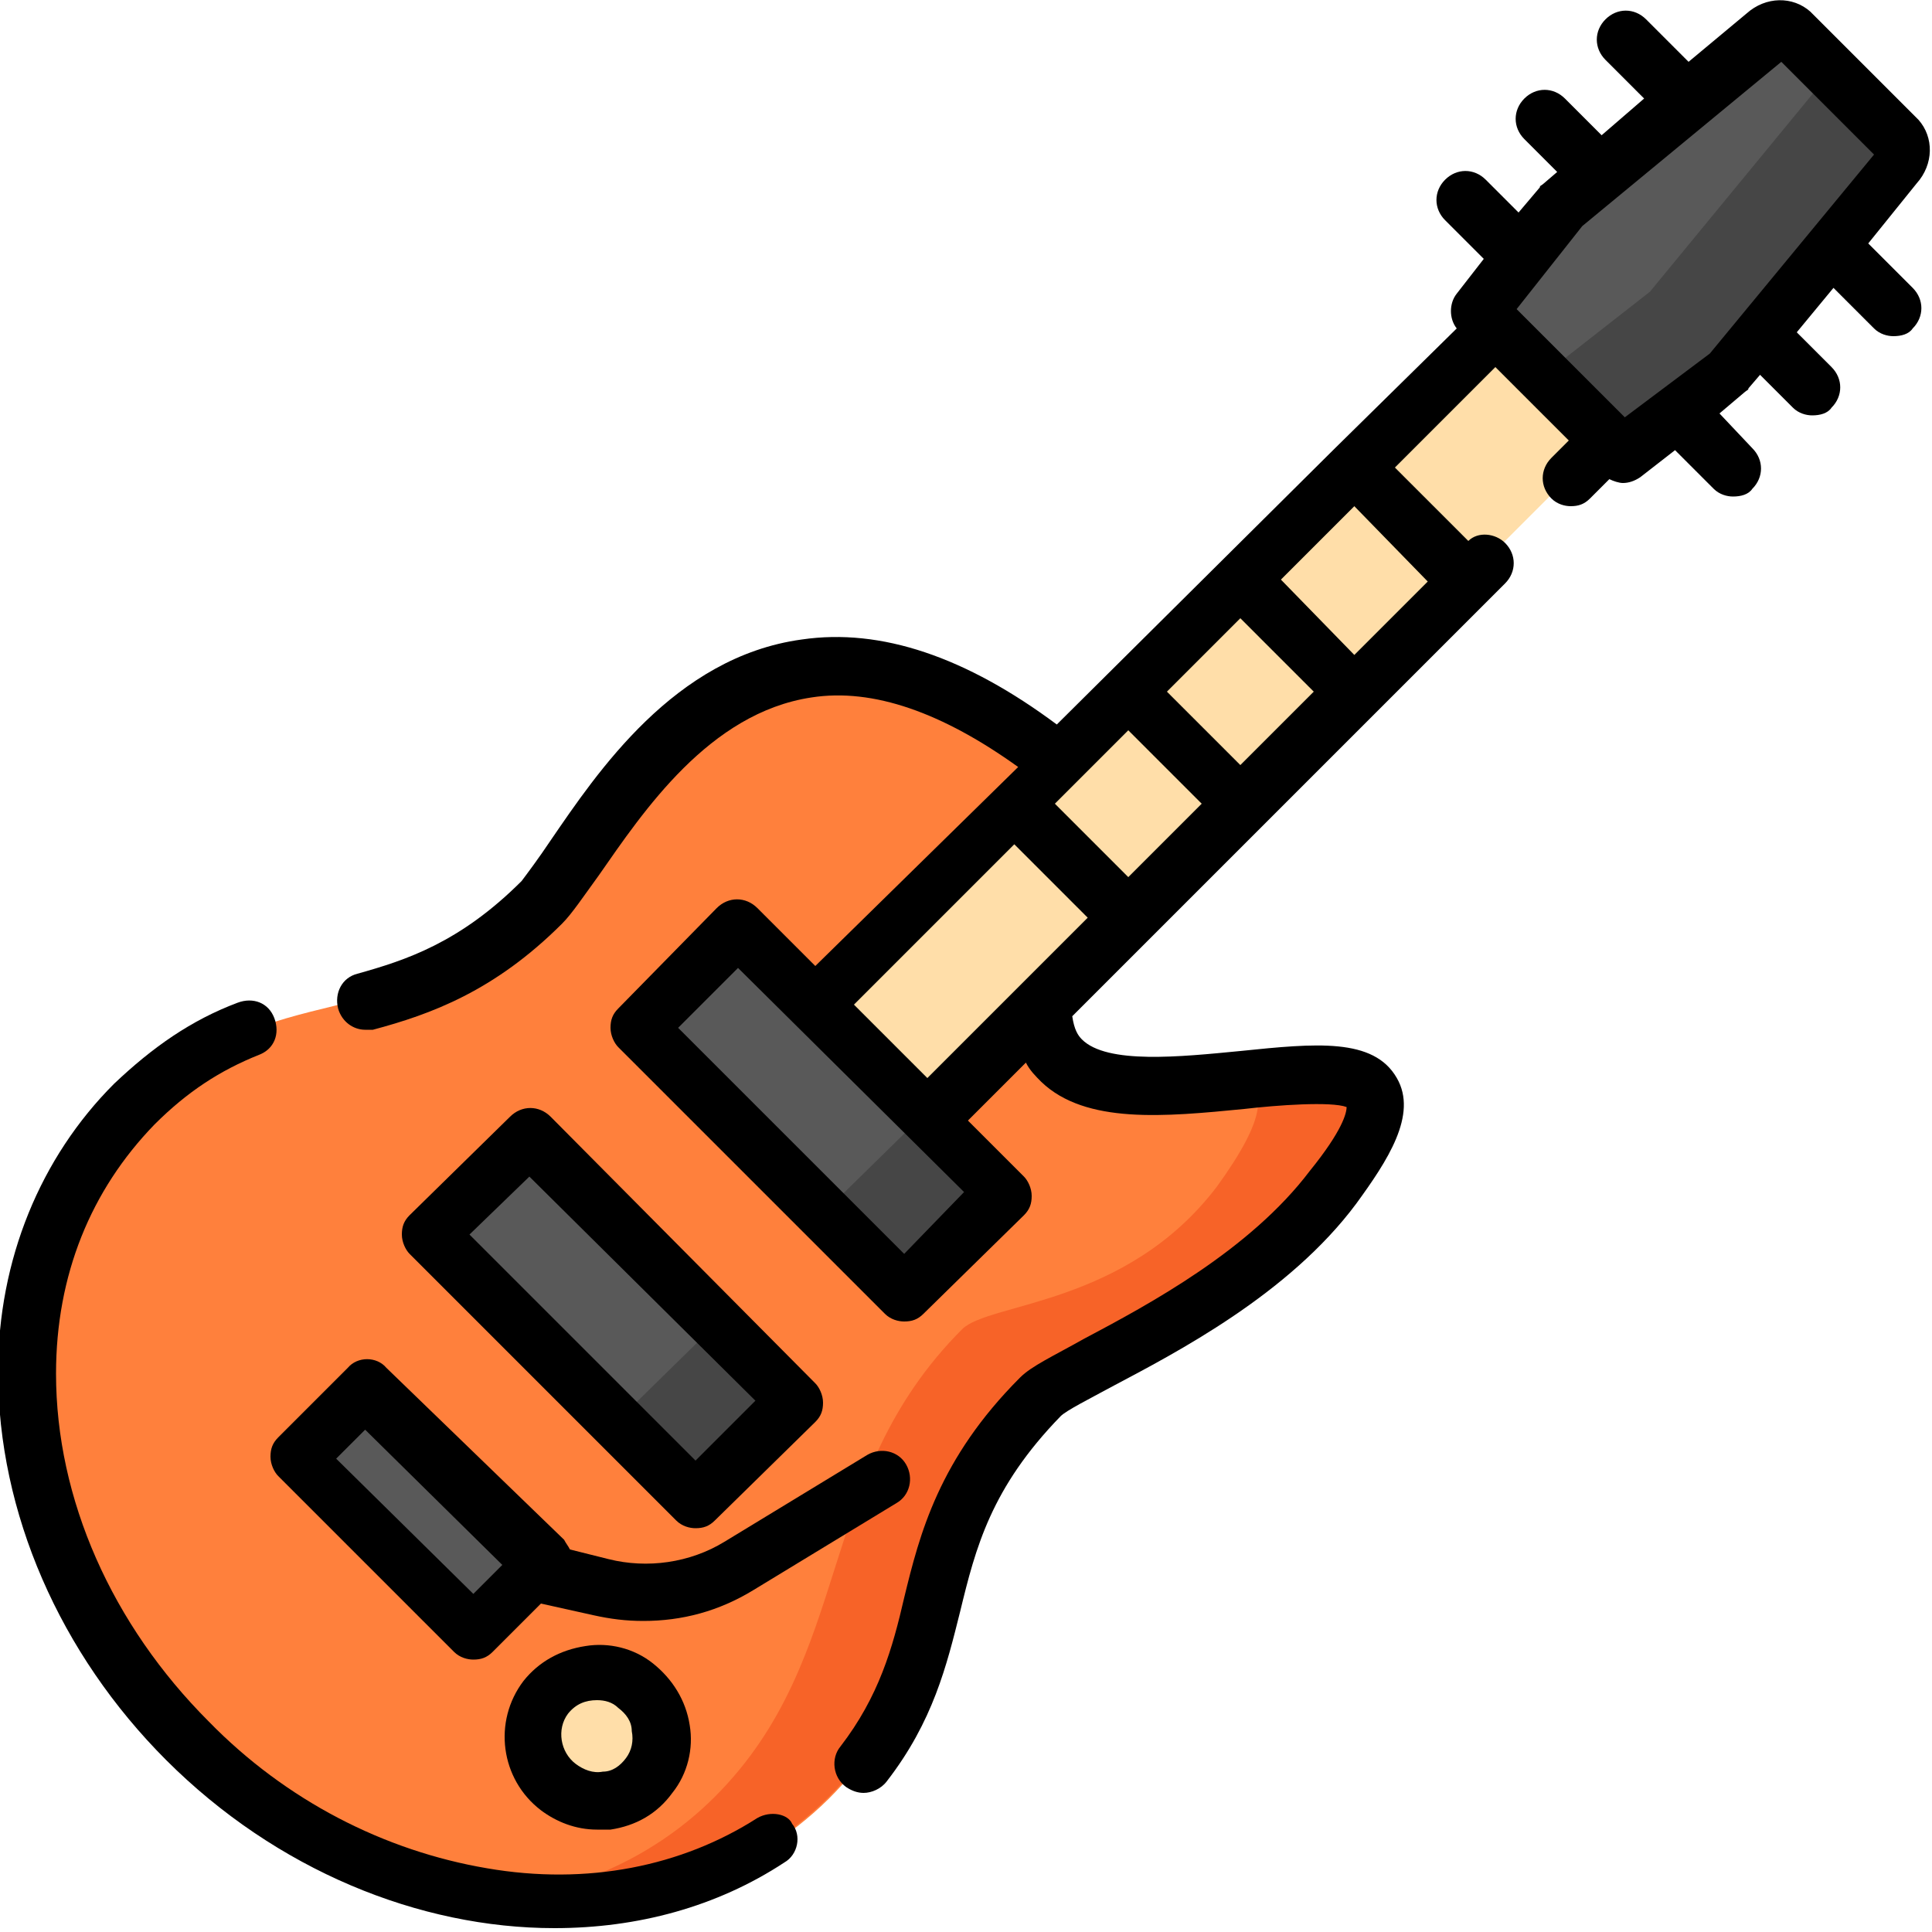 <?xml version="1.0" encoding="utf-8"?>
<!-- Generator: Adobe Illustrator 24.0.1, SVG Export Plug-In . SVG Version: 6.00 Build 0)  -->
<svg version="1.1" id="Layer_1" xmlns="http://www.w3.org/2000/svg" xmlns:xlink="http://www.w3.org/1999/xlink" x="0px" y="0px"
	 viewBox="0 0 100 100" style="enable-background:new 0 0 100 100;" xml:space="preserve">
<style type="text/css">
	.st0{fill:#FF803C;}
	.st1{fill:#F76328;}
	.st2{fill:#595959;}
	.st3{fill:#464646;}
	.st4{fill:#FFDEA9;}
</style>
<path class="st0" d="M28,46.5C20.3,54.2,14.3,50,7,57.3c-8.6,8.5-6.8,23.4,2.8,33c9.9,9.9,24.7,11.1,33.1,2.8
	c7.3-7.3,3.1-13.1,10.8-20.9c1.4-1.4,10.4-4.6,15.1-10.8c11.5-15.2-27.4,7.2-10.8-19C39.2,23.5,31,43.5,28,46.5z"/>
<path class="st1" d="M64.1,55.8c1.5,0.5,1.5,2-1.1,5.6c-4.7,6.2-11.8,6-13.2,7.4C42.1,76.5,44.3,85.7,37,93c-3,3-6.9,4.8-11.1,5.3
	c6.3,0.8,12.6-0.9,17-5.3c7.3-7.3,3.1-13.1,10.8-20.9c1.4-1.4,10.4-4.6,15.1-10.8C73.8,54.8,69.4,55.2,64.1,55.8z"/>
<path class="st2" d="M46.8,66.9L33,53.2l5.2-5.1L52,61.8L46.8,66.9z"/>
<path class="st3" d="M46.8,66.9l-4.2-4.1l5.2-5.1l4.2,4.1L46.8,66.9z"/>
<path class="st2" d="M36,77.7L22.3,64l5.2-5.1l13.8,13.7L36,77.7z"/>
<path class="st3" d="M36,77.7l-4.1-4.1l5.2-5.1l4.1,4.1L36,77.7z"/>
<path class="st4" d="M30.9,93.2c1.8,0,3.3-1.5,3.3-3.3c0-1.8-1.5-3.3-3.3-3.3c-1.8,0-3.3,1.5-3.3,3.3C27.6,91.8,29.1,93.2,30.9,93.2
	z"/>
<path class="st2" d="M24.5,84.6l-9.1-9.1l3.6-3.6l9.1,9.1L24.5,84.6z"/>
<path class="st4" d="M48,57.9L42.2,52l37.7-37.6l5.8,5.8L48,57.9z"/>
<path class="st2" d="M98.2,8.6l-8.8,10.7L84,23.5l-4.1-4.1L76.5,16l4.3-5.4l10.6-8.8c0.4-0.4,1-0.5,1.3-0.2l1.5,1.5l4.1,4.1
	C98.6,7.6,98.6,8.1,98.2,8.6z"/>
<path class="st3" d="M98.2,8.6l-8.8,10.7L84,23.5l-4.1-4.1l0,0l5.5-4.3l8.8-10.7c0.4-0.4,0.4-1,0.2-1.3l4.1,4.1
	C98.6,7.6,98.6,8.1,98.2,8.6z"/>
<path d="M39.2,94.1c-3.9,2.5-8.8,3.5-14,2.6c-5.3-0.9-10.4-3.5-14.4-7.6c-5-5-7.9-11.5-7.9-18c0-5.1,1.8-9.5,5.1-12.9
	c1.7-1.7,3.4-2.8,5.4-3.6c0.8-0.3,1.1-1.1,0.8-1.9c-0.3-0.8-1.1-1.1-1.9-0.8c-2.4,0.9-4.4,2.3-6.4,4.2c-3.8,3.8-6,9.1-6,14.9
	c0,7.3,3.2,14.6,8.7,20.1c5.7,5.7,13.1,8.7,20.1,8.7c4.3,0,8.4-1.1,11.9-3.4c0.7-0.4,0.9-1.4,0.4-2C40.8,93.9,39.9,93.7,39.2,94.1z"
	/>
<path d="M36,79.1c0.4,0,0.7-0.1,1-0.4l5.2-5.1c0.3-0.3,0.4-0.6,0.4-1c0-0.4-0.2-0.8-0.4-1L28.5,57.8c-0.6-0.6-1.5-0.6-2.1,0
	l-5.2,5.1c-0.3,0.3-0.4,0.6-0.4,1c0,0.4,0.2,0.8,0.4,1L35,78.7C35.3,79,35.7,79.1,36,79.1z M27.4,60.9l11.7,11.6L36,75.6L24.3,63.9
	L27.4,60.9z"/>
<path d="M33.8,86.1c-1-0.8-2.3-1.1-3.5-0.9C29,85.4,27.9,86,27.1,87c-1.6,2.1-1.2,5.1,0.9,6.7c0.8,0.6,1.8,1,2.9,1
	c0.2,0,0.5,0,0.7,0c1.3-0.2,2.4-0.8,3.2-1.9c0.8-1,1.1-2.3,0.9-3.5C35.5,88,34.8,86.9,33.8,86.1z M32.4,91c-0.3,0.4-0.7,0.7-1.2,0.7
	c-0.5,0.1-1-0.1-1.4-0.4c-0.8-0.6-1-1.8-0.4-2.6c0.4-0.5,0.9-0.7,1.5-0.7c0.4,0,0.8,0.1,1.1,0.4c0.4,0.3,0.7,0.7,0.7,1.2
	C32.8,90.1,32.7,90.6,32.4,91z"/>
<path d="M77.9,30.2c0.6-0.6,0.6-1.5,0-2.1c-0.5-0.5-1.4-0.6-1.9-0.1l-3.8-3.8l5.2-5.2l3.8,3.8l-0.9,0.9c-0.6,0.6-0.6,1.5,0,2.1
	c0.3,0.3,0.7,0.4,1,0.4c0.4,0,0.7-0.1,1-0.4l1-1c0.2,0.1,0.5,0.2,0.7,0.2c0.3,0,0.6-0.1,0.9-0.3l1.8-1.4l2,2c0.3,0.3,0.7,0.4,1,0.4
	c0.4,0,0.8-0.1,1-0.4c0.6-0.6,0.6-1.5,0-2.1L89,21.4l1.3-1.1c0.1-0.1,0.2-0.1,0.2-0.2l0.6-0.7l1.7,1.7c0.3,0.3,0.7,0.4,1,0.4
	c0.4,0,0.8-0.1,1-0.4c0.6-0.6,0.6-1.5,0-2.1L93,17.2l1.9-2.3l2.1,2.1c0.3,0.3,0.7,0.4,1,0.4c0.4,0,0.8-0.1,1-0.4
	c0.6-0.6,0.6-1.5,0-2.1l-2.3-2.3l2.5-3.1c0.9-1,0.9-2.4,0.1-3.3l-5.6-5.6c-0.9-0.8-2.3-0.8-3.3,0.1l-3,2.5L85.2,1
	c-0.6-0.6-1.5-0.6-2.1,0c-0.6,0.6-0.6,1.5,0,2.1l2,2L82.9,7L81,5.1c-0.6-0.6-1.5-0.6-2.1,0c-0.6,0.6-0.6,1.5,0,2.1l1.7,1.7l-0.7,0.6
	c-0.1,0.1-0.2,0.1-0.2,0.2L78.6,11l-1.7-1.7c-0.6-0.6-1.5-0.6-2.1,0c-0.6,0.6-0.6,1.5,0,2.1l2,2l-1.4,1.8c-0.4,0.5-0.4,1.3,0,1.8
	l-6.3,6.2c0,0,0,0,0,0c0,0,0,0,0,0L54.7,37.5c-4.7-3.5-9.1-5-13.2-4.4c-6.6,0.9-10.6,6.9-13,10.4c-0.6,0.9-1.2,1.7-1.5,2.1
	c-3.2,3.2-6,4.1-8.5,4.8c-0.8,0.2-1.2,1-1,1.8c0.2,0.7,0.8,1.1,1.4,1.1c0.1,0,0.2,0,0.4,0c3-0.8,6.3-2,9.8-5.5
	c0.5-0.5,1.1-1.4,1.9-2.5c2.3-3.3,5.7-8.4,11-9.2c3.2-0.5,6.8,0.8,10.7,3.6L42.2,50L39.2,47c-0.6-0.6-1.5-0.6-2.1,0L32,52.2
	c-0.3,0.3-0.4,0.6-0.4,1s0.2,0.8,0.4,1L45.8,68c0.3,0.3,0.7,0.4,1,0.4c0.4,0,0.7-0.1,1-0.4l5.2-5.1c0.3-0.3,0.4-0.6,0.4-1
	c0-0.4-0.2-0.8-0.4-1l-2.9-2.9l3-3c0.2,0.4,0.5,0.7,0.8,1c2.3,2.2,6.4,1.8,10.5,1.4c1.7-0.2,4.5-0.4,5.3-0.1c0,0.3-0.2,1.2-1.9,3.3
	c-3.1,4.1-8.3,6.9-11.7,8.7c-1.6,0.9-2.7,1.4-3.3,2c-4.2,4.2-5.2,8.1-6,11.4c-0.6,2.6-1.3,5.1-3.3,7.7c-0.5,0.6-0.4,1.6,0.3,2.1
	c0.3,0.2,0.6,0.3,0.9,0.3c0.4,0,0.9-0.2,1.2-0.6c2.4-3.1,3.1-6,3.8-8.8c0.8-3.3,1.6-6.4,5.2-10.1c0.3-0.3,1.5-0.9,2.6-1.5
	c3.4-1.8,9.2-4.8,12.7-9.5c1.6-2.2,3.2-4.6,2.1-6.5c-1.2-2.1-4.2-1.8-8.1-1.4c-3.1,0.3-6.9,0.7-8.2-0.6c-0.2-0.2-0.4-0.5-0.5-1.2
	L77.9,30.2z M64.2,39.6l-3.8-3.8l3.8-3.8l3.8,3.8L64.2,39.6z M58.4,45.4l-3.8-3.8c0,0,0,0,0,0l3.8-3.8l3.8,3.8L58.4,45.4z
	 M46.8,64.9L35.1,53.2l3.1-3.1c0,0,0,0,0,0l11.7,11.6L46.8,64.9z M44.2,52l8.3-8.3l3.8,3.8L48,55.8L44.2,52z M73.9,30.1l-3.8,3.8
	L66.3,30l3.8-3.8L73.9,30.1z M84.1,21.6l-5.6-5.6l3.4-4.3c0,0,0,0,0,0l10.3-8.5l4.8,4.8l-8.5,10.3L84.1,21.6z"/>
<path d="M18,70.8l-3.6,3.6c-0.3,0.3-0.4,0.6-0.4,1s0.2,0.8,0.4,1l9.1,9.1c0.3,0.3,0.7,0.4,1,0.4c0.4,0,0.7-0.1,1-0.4l2.5-2.5
	l2.7,0.6c0.9,0.2,1.7,0.3,2.6,0.3c2,0,3.9-0.5,5.7-1.6l7.4-4.5c0.7-0.4,0.9-1.3,0.5-2c-0.4-0.7-1.3-0.9-2-0.5l-7.4,4.5
	c-1.8,1.1-4,1.4-6,0.9l-2-0.5c-0.1-0.2-0.2-0.3-0.3-0.5L20,70.8C19.5,70.2,18.5,70.2,18,70.8z M24.5,82.5l-7.1-7l1.5-1.5l7.1,7
	L24.5,82.5z"/>
</svg>
